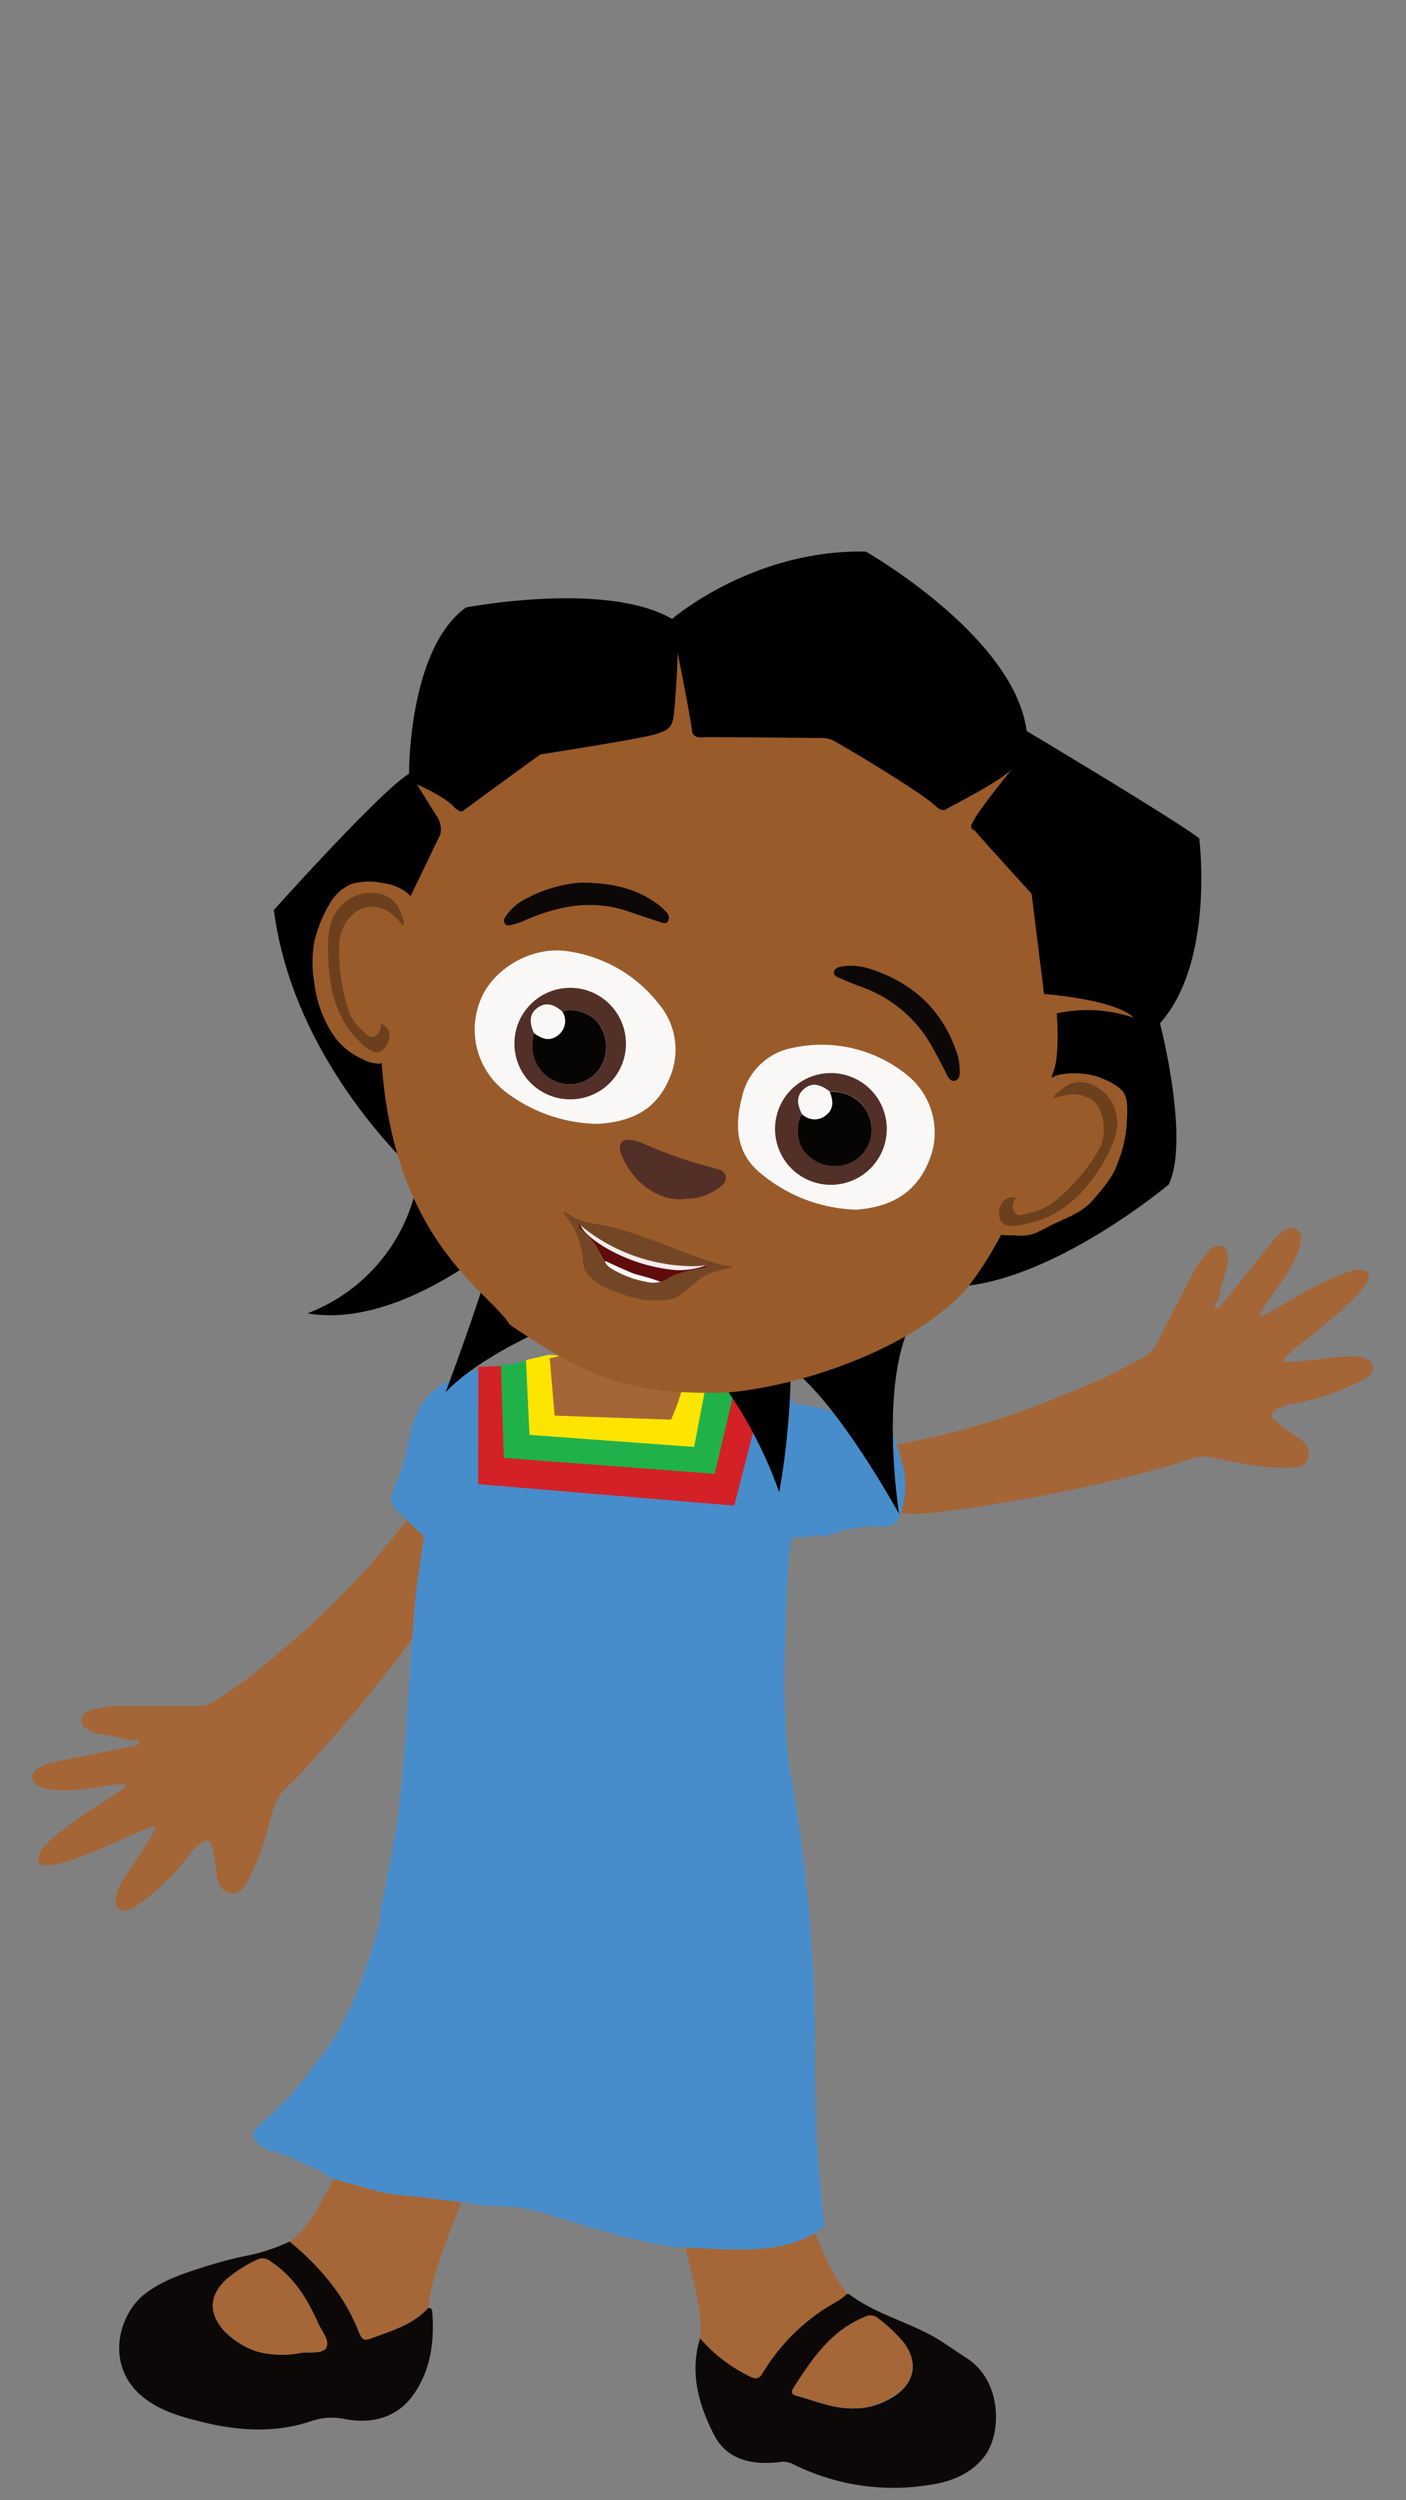 <svg xmlns="http://www.w3.org/2000/svg" viewBox="0 0 225 400"><rect x="0" y="0" width="225" height="400" fill="#808080" stroke="none"/><defs><style>.cls-1{fill:#0c0807;}.cls-2{fill:#a56737;}.cls-3{fill:#a46636;}.cls-4{fill:#488dcb;}.cls-5{fill:#d42027;}.cls-6{fill:#21b14b;}.cls-7{fill:#fde500;}.cls-8{fill:#9a5b2a;}.cls-9{fill:#6c401d;}.cls-10{fill:#faf8f7;}.cls-11{fill:#522f27;}.cls-12{fill:#060504;}.cls-13{fill:#600b0c;}.cls-14{fill:#f2ecec;}.cls-15{fill:#fff;}.cls-16{fill:#734725;}</style></defs><title>22</title><g id="Layer_2" data-name="Layer 2"><path class="cls-1" d="M68.49,369.25c.66-.08.68.43.7.83.32,4.58-.27,9-2.91,12.86s-6.72,4.91-11.17,4.06a10,10,0,0,0-5.33.35c-5.94,2-12,1.53-17.93,0-3.15-.79-6.27-1.71-8.89-3.8-6.28-5-4-13.31.2-16.54,2.76-2.13,6-3.23,9.26-4.26a67.93,67.93,0,0,1,7.69-2,30.14,30.14,0,0,0,6.25-2.14c4.63,3.83,8.5,8.26,10.83,13.89.85,2.05.87,2.1,2.9,1.35C63.11,372.73,66.23,371.77,68.49,369.25ZM41,376.17a15.52,15.52,0,0,0,7.16.25c1.4-.18,3.41.17,4-.75.71-1.1-.65-2.67-1.23-3.95-1.75-3.88-3.9-7.49-7.61-9.89a1.9,1.9,0,0,0-2.09-.35,21.47,21.47,0,0,0-4.93,3.11c-2.81,2.59-3,5.36-.49,8.26A13.22,13.22,0,0,0,41,376.17Z"/><path class="cls-2" d="M68.49,369.25c-2.26,2.52-5.38,3.48-8.4,4.6-2,.75-2.05.7-2.9-1.35-2.33-5.63-6.2-10.06-10.83-13.89,2.84-2,4.29-5.1,6-8,2.21-3.78,14-31.41,16.16-35.22,3,1.18,5.94,2.73,9.15,3.51,2.91.7,5.82,1.44,8.74,2.17-2.22,5.57-14.3,34.88-16.11,40.61A43.71,43.71,0,0,0,68.49,369.25Z"/><path class="cls-2" d="M41,376.17a13.22,13.22,0,0,1-5.18-3.32c-2.49-2.9-2.32-5.67.49-8.26a21.47,21.47,0,0,1,4.93-3.11,1.9,1.9,0,0,1,2.09.35c3.71,2.4,5.86,6,7.61,9.89.58,1.28,1.94,2.85,1.23,3.95-.6.92-2.61.57-4,.75A15.52,15.52,0,0,1,41,376.17Z"/><path class="cls-1" d="M135.52,367a.8.8,0,0,1,.32,0c4.52,3.45,10.24,4.58,14.95,7.67,1.35.89,2.69,1.8,4.05,2.69,5.62,3.73,5.47,12.25,2.59,15.77-2.25,2.76-5.25,3.89-8.58,4.4a36,36,0,0,1-22.07-3.37,3.62,3.62,0,0,0-2.19-.25c-4.29.49-8.32-.41-10.35-4.42-2.42-4.77-3.93-9.95-2.19-15.44a24.63,24.63,0,0,0,8,6.13c.88.45,1.43.38,2-.55a31.63,31.63,0,0,1,9.09-9.73C132.55,368.84,134.24,368.21,135.52,367Zm1.64,18.32a11.77,11.77,0,0,0,5.39-1.62c3.27-1.83,4.79-5.05,2.22-8.66a24.2,24.2,0,0,0-4.18-4,1.88,1.88,0,0,0-2.21-.27c-5.43,2.23-8.51,6.79-11.48,11.47-.32.51-.14.82.37,1C130.52,384.1,133.66,385.53,137.16,385.28Z"/><path class="cls-2" d="M135.52,367c-1.28,1.25-3,1.88-4.39,2.94a31.63,31.63,0,0,0-9.09,9.73c-.53.93-1.08,1-2,.55a24.63,24.63,0,0,1-8-6.13c.46-4.85-1.24-9.36-2.23-14q-.85-4-1.69-8.07c6.6,0,13.12-.6,19.39-2.85,1.78,4.64,3.2,9.42,5.49,13.86C133.73,364.41,134.7,365.63,135.52,367Z"/><path class="cls-2" d="M137.16,385.28c-3.5.25-6.64-1.18-9.89-2.15-.51-.15-.69-.46-.37-1,3-4.68,6-9.24,11.48-11.47a1.88,1.88,0,0,1,2.21.27,24.2,24.2,0,0,1,4.18,4c2.57,3.61,1,6.83-2.22,8.66A11.77,11.77,0,0,1,137.16,385.28Z"/><path class="cls-3" d="M216.13,203.35c-4.76,1.6-8.72,4.21-13.91,7.11-.29.15-.67-.14-.52-.43,1.55-2.8,6.13-7.63,6.53-11.93a1.62,1.62,0,0,0-.92-1.55c-1-.52-2.27.61-3.24,1.48l-8.15,10.23c-.69.71-.91,1.28-1.38,1s.37-1,.48-1.44a34.9,34.9,0,0,1,1.39-5.12,9.34,9.34,0,0,0,0-2.42,1.54,1.54,0,0,0-2.52-.56,17.09,17.09,0,0,0-3.56,5.1c-1.5,2.83-3,5.79-4.45,8.61-.79,1.49-1.2,2.79-2.83,3.67-2.05,1.1-4.82,2.67-7,3.6-10.85,4.74-19.07,7.75-30.92,10.09-2.28.45-5.28.68-6.18,2.82a4.79,4.79,0,0,0-.24,2.52,6.54,6.54,0,0,0,2.47,4.55c3.08,2.32,7.31,1.47,11.36.93a246,246,0,0,0,34.93-7.21c2.11-.59,4.14-1.7,6.29-1.28,4.33.87,9.11,2.07,13.7,1.59a2.15,2.15,0,0,0,2-2.21,3.37,3.37,0,0,0-1.75-2.51,36.34,36.34,0,0,1-4.1-3.15c-.67-1.12,1.7-2,3.23-2.25a35.76,35.76,0,0,0,9.76-3.12c1.53-.71,3.54-1.53,3-3.14-.27-.89-1.69-1.22-2.62-1.32a21.63,21.63,0,0,0-3.68.2,73.52,73.52,0,0,1-7.88.67c-.62-.48,3.22-3.12,7.7-6.92.3-.26,6.92-5.61,5.84-7.23C218.58,203,216.94,203.07,216.13,203.35Z"/><path class="cls-4" d="M127.25,245.91a8.31,8.31,0,0,0,2.85-.2c1.92-.43.65.63,2.68-.17a21.86,21.86,0,0,1,8.45-1.35,3.54,3.54,0,0,0,1.74-.26,3.4,3.4,0,0,0,1-1.46,12.85,12.85,0,0,0,.38-8.32c-.4-1.74-1-3.33-1.51-5a2.7,2.7,0,0,0-1.28-1.93,8.12,8.12,0,0,0-2.14-.35,34.23,34.23,0,0,1-8-1.54c-3.11-.82-5.64-1-8.38.06a14.44,14.44,0,0,0-4.87,3.33c-1.74,1.71-.91.84-1.72,3.14a8.87,8.87,0,0,0,.34,7.09,14.15,14.15,0,0,0,2.6,3.18,13.38,13.38,0,0,0,3.54,2.83A13,13,0,0,0,127.25,245.91Z"/><path class="cls-3" d="M7.23,295.2c3.59-3.5,7.72-5.83,12.68-9.13.27-.18.18-.65-.14-.65-3.21.1-9.6,2-13.61.35a1.63,1.63,0,0,1-1-1.52c0-1.15,1.58-1.75,2.79-2.21l12.83-2.57c.94-.29,1.55-.22,1.49-.78s-1.08-.14-1.5-.24a34.23,34.23,0,0,0-5.19-1.1,9.39,9.39,0,0,1-2.17-1.09,1.54,1.54,0,0,1,.65-2.49,17.29,17.29,0,0,1,6.17-.84c3.2,0,6.49,0,9.69,0,1.69,0,3,.21,4.55-.84,1.92-1.32,4.59-3.06,6.39-4.53,9.17-7.49,15.61-13.42,23.11-22.89,1.44-1.82,3-4.38,5.33-4.2a4.86,4.86,0,0,1,2.35.93,6.53,6.53,0,0,1,2.92,4.28c.65,3.8-2,7.17-4.36,10.53A246.78,246.78,0,0,1,47.87,284c-1.49,1.6-3.41,2.91-4,5-1.21,4.25-2.33,9-4.85,12.91a2.17,2.17,0,0,1-2.88.76,3.37,3.37,0,0,1-1.43-2.7,36.72,36.72,0,0,0-.93-5.09c-.69-1.11-2.56.59-3.48,1.85A35.74,35.74,0,0,1,23.06,304c-1.34,1-3,2.45-4.19,1.26-.66-.65-.3-2.06,0-2.92a21.23,21.23,0,0,1,1.86-3.19A72.77,72.77,0,0,0,25,292.4c-.14-.77-4.24,1.44-9.66,3.68-.38.15-8.16,3.6-9.1,1.89C5.77,297.21,6.61,295.8,7.23,295.2Z"/><path class="cls-4" d="M89.34,234.81a8.48,8.48,0,0,1-1.48,2.44c-1.26,1.51-3.37,1.67-5,3.11a22,22,0,0,0-5.06,6.89,3.57,3.57,0,0,1-1,1.44,3.44,3.44,0,0,1-1.75.2,12.94,12.94,0,0,1-7.58-3.46c-1.36-1.16-2.5-2.42-3.79-3.65a2.7,2.7,0,0,1-1.13-2,8.67,8.67,0,0,1,.66-2.06,33.7,33.7,0,0,0,2.28-7.79c.7-3.15,1.73-5.46,3.89-7.43a14.32,14.32,0,0,1,5.19-2.81,16.09,16.09,0,0,1,7.2-.9,8.91,8.91,0,0,1,6.16,3.54,14.69,14.69,0,0,1,1.63,3.77,10.09,10.09,0,0,1-.19,8.74Z"/><path class="cls-4" d="M53,348.39l.12.05a30.71,30.71,0,0,0,3.1.94l3.56,1a28.69,28.69,0,0,0,5.12.87c3,.28,6.06.74,9.09,1.06a12.65,12.65,0,0,1,2.3.35,3.29,3.29,0,0,0,.69.16c1.65.14,3.32.08,5,.24a30.51,30.51,0,0,1,4.83.93c1.86.51,16,5.41,23.15,5.62s16.23,1.44,22-3.5a211.15,211.15,0,0,1-1.57-27.94,244.42,244.42,0,0,0-3.81-44c-2-10-.32-35.54-.32-35.54s4-18.11,1.17-23.6c-3-6-15.29-7.36-26.8-7.93a100.34,100.34,0,0,0-26.21,2.56c-3.13.81-7.06,29.14-7.8,34.86s-1.82,29.74-3.18,37.72c-.61,3.58-1.31,7.14-2,10.7a19.45,19.45,0,0,0-.64,3.86A12.71,12.71,0,0,1,60,310.3c-.47,1.65-1,3.26-1.59,4.88a41.69,41.69,0,0,1-2,5.16,36.27,36.27,0,0,1-2.14,4.33,36.25,36.25,0,0,1-3,4.56,19.24,19.24,0,0,0-1.54,2A21.43,21.43,0,0,1,48.29,333c-.57.65-1,1.4-1.6,2-.92,1-2,1.93-2.93,2.9s-1.73,1.62-2.58,2.44a1.54,1.54,0,0,0-.49,1.9c.83,1.65,3.48,2,5,2.59s3.09,1.41,4.63,2.09a6.94,6.94,0,0,1,1.52.75A4.21,4.21,0,0,0,53,348.39Z"/><polygon class="cls-5" points="121.97 223.54 115.96 221.76 80.07 218.55 76.55 218.68 76.52 237.44 117.5 240.88 121.97 223.54"/><path class="cls-6" d="M117.6,222.12l-4.69-1.75-28.75-2.64a18.17,18.17,0,0,0-2,.48l-2,.21.47,14.82,33.74,2.55Z"/><polygon class="cls-7" points="113.2 220.39 106.92 218.14 87.8 216.74 84.17 217.59 84.73 229.56 111.08 231.49 113.2 220.39"/><path class="cls-3" d="M88.76,226.48l-.79-9.2s3.06-.22,4.27-2.73,2.78-5.68,9.44-5c6.43.62,4.65,3.38,4.87,4.61a28.1,28.1,0,0,1,.32,3.05,2.68,2.68,0,0,0,2,2.55c1.6.54-1.48,7.36-1.48,7.36Z"/><path d="M96.53,208.84s-17.66,5.95-25.22,13.9c0,0,6.77-18.05,7.75-23.5,0,0-15.7,13.36-29.84,10.87A28.1,28.1,0,0,0,67,188S47,170.44,43.83,145.58c0,0,17.06-19.05,21.63-21.79,0,0-.15-19.91,9.1-26.6,0,0,22.38-4.32,33,1.83,0,0,12.89-11.16,31-10.77,0,0,23.76,13.51,25.73,28.7,0,0,24.23,14.46,27.62,17.18,0,0,2.52,19.73-6.28,29.58,0,0,4.82,18.55,1.4,25.79,0,0-18,15.13-33.4,16.32s-9.74,36.41-9.74,36.41-9.74-17.77-17.35-23.36a119.07,119.07,0,0,1-1.85,19.87S115.61,210.76,96.53,208.84Z"/><path class="cls-8" d="M65.25,144.32l5.21-10.82a3.88,3.88,0,0,0-.33-2.57c-.68-1-3.41-5.45-3.41-5.45s4.81,2.09,6.14,3.85c.62.28.66.87,1.6.14s12-8.77,12-8.77,16-2.49,18.28-3.2,2.85-1,3.12-3.43.6-8.55.58-9.67c0,0,2.18,11,2.29,12.44s1.81,1.12,2.21,1.09,18.74.14,18.74.14a4.07,4.07,0,0,1,2.18.7c1.52.81,14.19,8.33,16.14,10.44.77.54,1.23.43,1.61.14s8.24-4.16,10.33-6.31c0,0-5.64,6.94-6.19,8.38-.9,1.26.24,1.31.46,1.69s8.87,9.87,8.87,9.87l2,16.05s11.28.79,14.37,3.8a23.14,23.14,0,0,0-12.34-.7s.61,7.12-.71,9.75c-3.23,18.31-9.09,28.46-13.93,34.54-9.44,10.16-27.88,15.57-38.18,16.37-15.46.4-22.09-2.28-34.71-10.87-3.19-5.2-18.42-13.19-20.48-41.58Z"/><path class="cls-8" d="M57.93,169.39a5.62,5.62,0,0,0,2.89.78c.9-.23,1.63-1.19,2.26-1.86,2.89-3,3.49-7.52,3.94-11.68l.42-3.79a21.7,21.7,0,0,0,.16-5.09,7.68,7.68,0,0,0-2.14-4.64,7.19,7.19,0,0,0-4-1.78,9.93,9.93,0,0,0-5.22.1,7.34,7.34,0,0,0-3.4,3,21.89,21.89,0,0,0-2.55,6.28,18.75,18.75,0,0,0,0,6.47,19.18,19.18,0,0,0,2.58,7.67A11,11,0,0,0,57.93,169.39Z"/><path class="cls-9" d="M60.37,145.14a5.14,5.14,0,0,1,1.92.77,14.19,14.19,0,0,1,2.23,2.22c.27-.72-.12-1.43-.55-2.52a4.41,4.41,0,0,0-.92-1.41A4.76,4.76,0,0,0,60.83,143,6.62,6.62,0,0,0,54,145.6c-1.64,2.09-1.55,5.09-1.47,7.74.19,6.33,2.13,10.39,4.61,12.86.11.11,2.2,2.65,3.62,2.08a1.92,1.92,0,0,0,.5-.34,3.2,3.2,0,0,0,1.09-2.18,2,2,0,0,0-1.45-2,1.88,1.88,0,0,1-1.1,2.11,1.48,1.48,0,0,1-.8-.08,9.3,9.3,0,0,1-1.39-1.28,6.83,6.83,0,0,1-2-3.44,20.94,20.94,0,0,1-.78-3.12,30.15,30.15,0,0,1-.51-7.45c.28-2.52,2.19-5.16,4.71-5.41A3.57,3.57,0,0,1,60.37,145.14Z"/><path class="cls-8" d="M162.61,197.66c-1-.08-2.57.1-3-.36a5.81,5.81,0,0,1-.88-2.78c-.77-4.12,1.17-8.21,3.05-12l1.71-3.41a22.29,22.29,0,0,1,2.63-4.35c1.1-1.31,1.84-2.56,3.52-2.84a12.91,12.91,0,0,1,5.9.29c1.42.53,3.43,1.34,4.28,2.61s.51,3.56.48,5.18a21,21,0,0,1-1.58,6.41c-.68,2-2.36,3.86-3.71,5.46-1.81,2.16-4.18,2.85-6.7,4.11S165.07,197.85,162.61,197.66Z"/><path class="cls-9" d="M173.68,175.45a5,5,0,0,0-2-.39,13.39,13.39,0,0,0-3.08.64c.16-.75.88-1.14,1.83-1.81a4.2,4.2,0,0,1,1.54-.69,4.78,4.78,0,0,1,2.51.21,6.6,6.6,0,0,1,4.29,5.87c.24,2.64-1.88,6.4-3.39,8.58-3.61,5.21-7.51,7.17-10.93,7.89-.16,0-3.29,1-4.18-.23A2.13,2.13,0,0,1,160,195a3.25,3.25,0,0,1,.27-2.42,2,2,0,0,1,2.33-.92,1.88,1.88,0,0,0-.22,2.37,1.39,1.39,0,0,0,.71.37A8.93,8.93,0,0,0,165,194a9.67,9.67,0,0,0,4.17-2.14,19.61,19.61,0,0,0,2.35-2.2,30,30,0,0,0,4.48-6c1.14-2.26.79-6.09-1.19-7.67A3.6,3.6,0,0,0,173.68,175.45Z"/><path class="cls-10" d="M95.7,179.8a24.81,24.81,0,0,1-14.79-5.12,12.53,12.53,0,0,1-4.11-14.46c2-5.37,8.55-9,14.26-8a22.38,22.38,0,0,1,14.37,8.4,11.33,11.33,0,0,1,1.62,12.08C105.15,177.1,101.66,179.44,95.7,179.8Z"/><path class="cls-10" d="M137,193.53a25,25,0,0,1-15.42-5.94c-3.86-3.25-4-7.59-2.84-12.07a10.22,10.22,0,0,1,8.22-7.9A21.67,21.67,0,0,1,145,171.86a11.84,11.84,0,0,1,4.1,12.67C147.34,190,143.6,193.05,137,193.53Z"/><path class="cls-11" d="M91.94,175.85a8.92,8.92,0,1,1,8.2-9.54A8.87,8.87,0,0,1,91.94,175.85Zm-6.47-10.57c0,.26-.09.53-.14.79a6.1,6.1,0,0,0,3.22,6.77,5.79,5.79,0,0,0,7.27-1.67,6.28,6.28,0,0,0-.21-7.65c-1.2-1.51-4.06-2.35-5.6-1.65-1.51-1.34-2.78-1.53-4-.62S84.64,163.42,85.47,165.28Z"/><path class="cls-12" d="M90,161.87c1.54-.7,4.4.14,5.6,1.65a6.28,6.28,0,0,1,.21,7.65,5.79,5.79,0,0,1-7.27,1.67,6.1,6.1,0,0,1-3.22-6.77c0-.26.1-.53.14-.79,1.21.88,2.48,1.4,3.82.35A2.83,2.83,0,0,0,90,161.87Z"/><path class="cls-10" d="M90,161.87a2.83,2.83,0,0,1-.72,3.76c-1.34,1.05-2.61.53-3.82-.35-.83-1.86-.67-3.12.54-4S88.5,160.53,90,161.87Z"/><path class="cls-11" d="M130.19,189.11a8.94,8.94,0,1,1,11.25-5.64A8.94,8.94,0,0,1,130.19,189.11Zm-1.48-14.93c-1.19,1-1.3,2.24-.37,4-1,1.32-.93,4.3.24,5.83a6.28,6.28,0,0,0,7.38,2.05,5.8,5.8,0,0,0,3.38-6.65,6.1,6.1,0,0,0-5.79-4.75l-.8-.06C131.14,173.37,129.88,173.23,128.71,174.18Z"/><path class="cls-12" d="M128.34,178.21c-1,1.32-.93,4.3.24,5.83a6.28,6.28,0,0,0,7.38,2.05,5.8,5.8,0,0,0,3.38-6.65,6.1,6.1,0,0,0-5.79-4.75l-.8-.06c.56,1.38.75,2.74-.59,3.79A2.82,2.82,0,0,1,128.34,178.21Z"/><path class="cls-10" d="M128.34,178.21a2.82,2.82,0,0,0,3.82.21c1.34-1,1.15-2.41.59-3.79-1.61-1.26-2.87-1.4-4-.45S127.41,176.42,128.34,178.21Z"/><path class="cls-13" d="M92.76,196.52s-.63-1.25.55-.21a28.07,28.07,0,0,0,7.81,4.44,28.41,28.41,0,0,0,9,1.8,14.44,14.44,0,0,0,2.85-.12c.27,0,.29.28-.17.38s-4.46.67-5.81,1.71a4.42,4.42,0,0,1-3.44.56,16.32,16.32,0,0,1-6-2.36C95.76,201,96.27,199.4,92.76,196.52Z"/><path class="cls-14" d="M92.75,195.52s-.12,1.47,3.92,3.95a27.2,27.2,0,0,0,11.48,3.73,12.64,12.64,0,0,0,5-.82Z"/><path class="cls-15" d="M96.81,201.72s3.86,1.79,4.68,2.06,4.47,1.08,5.47,2S97.54,205.91,96.81,201.72Z"/><path class="cls-16" d="M105,198.62c-1.49-.55-4.38-1.58-5.9-2a24.24,24.24,0,0,0-3.38-.74,19.39,19.39,0,0,1-2.42-.52,4.36,4.36,0,0,1-1-.39l-1.85-1a.15.15,0,0,0-.18.23,12.78,12.78,0,0,1,3,7.31,4.84,4.84,0,0,0,.3,1.61,3.11,3.11,0,0,0,.56.83,9.09,9.09,0,0,0,4,2.56,29.36,29.36,0,0,0,4.11,1.32,14.42,14.42,0,0,0,5.63-.1c.55-.12,1.27-.9,1.77-1.17a23.63,23.63,0,0,0,2.12-1.79c1.88-1.44,4-1.54,5.54-2.09C113.44,202.09,109.73,200.36,105,198.62Zm7.73,4.19c-.46.1-4.46.67-5.81,1.71a4.42,4.42,0,0,1-3.44.56,16.32,16.32,0,0,1-6-2.36c-1.8-1.75-1.29-3.32-4.8-6.2,0,0-.63-1.25.55-.21a28.07,28.07,0,0,0,7.81,4.44,28.41,28.41,0,0,0,9,1.8,14.44,14.44,0,0,0,2.85-.12C113.21,202.44,113.23,202.71,112.77,202.81Z"/><path class="cls-11" d="M110,191.76c-5.06.76-9.26-3.35-10.61-7.22-.57-1.62.17-2.45,1.84-2.13a6.94,6.94,0,0,1,1.55.47,74.27,74.27,0,0,0,11.49,4c.79.21,1.69.4,1.87,1.34s-.64,1.52-1.35,2A8.43,8.43,0,0,1,110,191.76Z"/><path class="cls-1" d="M92.8,141.21c4.43,0,8.94.66,12.8,3.72a11.25,11.25,0,0,1,.94.89,1.29,1.29,0,0,1,.41,1.47c-.32.65-.94.34-1.44.18q-2.46-.79-4.91-1.64c-5.77-2-11.28-.93-16.68,1.44a9.9,9.9,0,0,1-1.83.63c-.43.11-1,.36-1.32-.19s.07-1,.33-1.35a8.7,8.7,0,0,1,3.51-2.8A22.12,22.12,0,0,1,92.8,141.21Z"/><path class="cls-1" d="M153.51,170.15c.08,1.2.31,2.46-.65,2.74s-1.34-1-1.74-1.78c-1-1.86-1.92-3.76-3.11-5.52a21.19,21.19,0,0,0-10.5-7.83c-1.07-.4-2.12-.83-3.16-1.29-.44-.19-1-.45-.89-1s.68-.75,1.23-.84a9.48,9.48,0,0,1,4.49.36c7.1,2.27,11.9,6.86,14.12,14A8.63,8.63,0,0,1,153.51,170.15Z"/></g></svg>